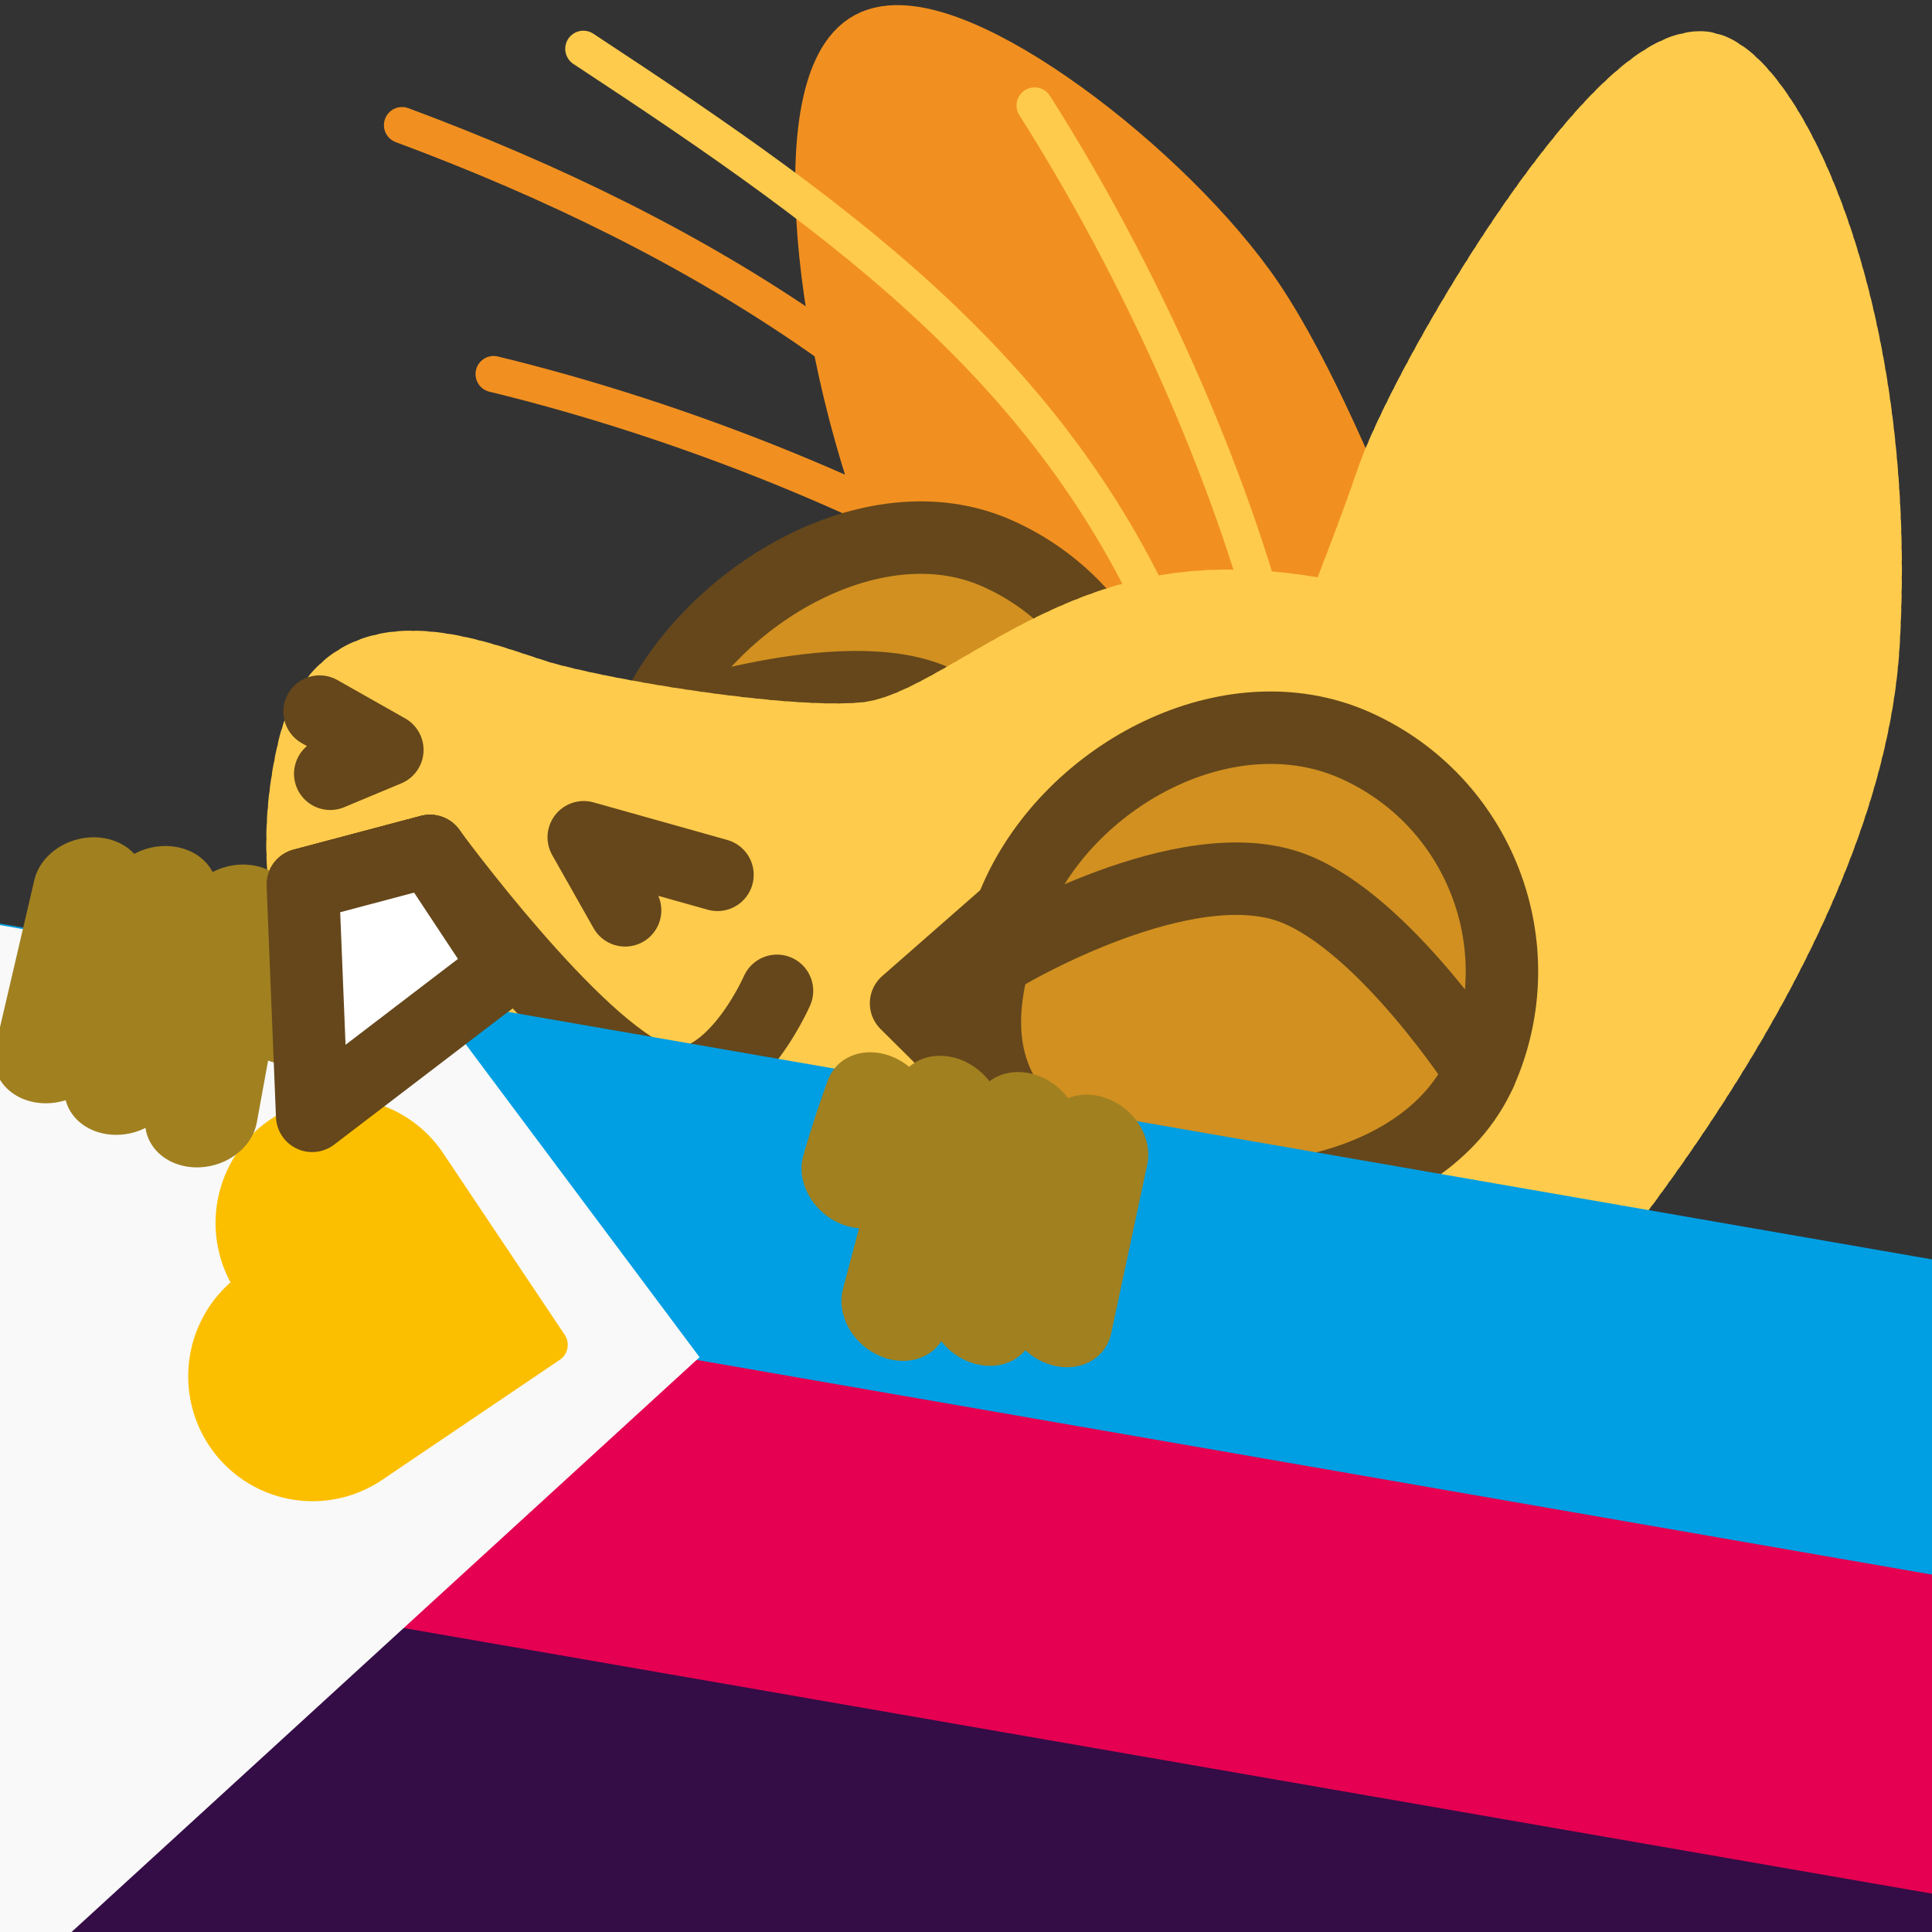 <?xml version="1.0" encoding="UTF-8" standalone="no"?>
<!-- Created with Inkscape (http://www.inkscape.org/) -->

<svg
   version="1.1"
   id="svg824"
   width="1706.667"
   height="1706.667"
   viewBox="0 0 1706.667 1706.667"
   sodipodi:docname="ying_pride_polyam.svg"
   inkscape:version="1.1 (c68e22c387, 2021-05-23)"
   inkscape:export-filename="D:\Pictures\yingmotes\ying_lurk.png"
   inkscape:export-xdpi="72"
   inkscape:export-ydpi="72"
   xmlns:inkscape="http://www.inkscape.org/namespaces/inkscape"
   xmlns:sodipodi="http://sodipodi.sourceforge.net/DTD/sodipodi-0.dtd"
   xmlns="http://www.w3.org/2000/svg"
   xmlns:svg="http://www.w3.org/2000/svg">
  <rect x="0" y="0" width="1706.667" height="1706.667" fill="#333333" stroke="none"/>
  <defs
     id="defs828">
    <inkscape:path-effect
       effect="envelope"
       id="path-effect16456"
       is_visible="true"
       lpeversion="1"
       yy="true"
       xx="true"
       bendpath1="m -1666.784,-537.155 1242.921,25.053"
       bendpath2="M -423.863,-512.101 V 823.911"
       bendpath3="M -1667.97,823.911 H -423.863"
       bendpath4="M -1667.97,-512.101 V 823.911"
       bendpath1-nodetypes="cc" />
    <inkscape:path-effect
       effect="transform_2pts"
       start="-1667.97,155.905"
       end="-423.863,155.905"
       id="path-effect16454"
       is_visible="true"
       lpeversion="1"
       first_knot="1"
       last_knot="2"
       helper_size="3"
       stretch="1"
       offset="0"
       elastic="false"
       from_original_width="true"
       flip_vertical="false"
       flip_horizontal="false"
       lock_length="false"
       lock_angle="false" />
    <inkscape:path-effect
       effect="lattice2"
       gridpoint0="-1667.97,-512.101"
       gridpoint1="-423.863,-512.101"
       gridpoint2="-1667.97,823.911"
       gridpoint3="-423.863,823.911"
       gridpoint4="-1356.943,-512.101"
       gridpoint5="-734.89,-512.101"
       gridpoint6="-1356.943,823.911"
       gridpoint7="-734.89,823.911"
       gridpoint8x9="-1045.916,-512.101"
       gridpoint10x11="-1045.916,823.911"
       gridpoint12="-1667.97,-178.098"
       gridpoint13="-423.863,-178.098"
       gridpoint14="-1667.97,489.908"
       gridpoint15="-423.863,489.908"
       gridpoint16="-1356.943,-178.098"
       gridpoint17="-734.89,-178.098"
       gridpoint18="-1356.943,489.908"
       gridpoint19="-734.89,489.908"
       gridpoint20x21="-1045.916,-178.098"
       gridpoint22x23="-1045.916,489.908"
       gridpoint24x26="-1667.97,155.905"
       gridpoint25x27="-423.863,155.905"
       gridpoint28x30="-1356.943,155.905"
       gridpoint29x31="-734.89,155.905"
       gridpoint32x33x34x35="-1045.916,155.905"
       id="path-effect2916"
       is_visible="true"
       lpeversion="1"
       horizontal_mirror="false"
       vertical_mirror="false"
       perimetral="true"
       live_update="true" />
  </defs>
  <sodipodi:namedview
     id="namedview826"
     pagecolor="#ffffff"
     bordercolor="#666666"
     borderopacity="1.0"
     inkscape:pageshadow="2"
     inkscape:pageopacity="0.0"
     inkscape:pagecheckerboard="0"
     showgrid="false"
     inkscape:zoom="0.32026964"
     inkscape:cx="192.02569"
     inkscape:cy="1372.2812"
     inkscape:window-width="1353"
     inkscape:window-height="991"
     inkscape:window-x="549"
     inkscape:window-y="0"
     inkscape:window-maximized="0"
     inkscape:current-layer="g1486" />
  <g
     id="layer1"
     inkscape:label="Ying"
     style="display:inline"
     inkscape:groupmode="layer">
    <g
       id="g12988"
       inkscape:label="head"
       transform="rotate(23.971,348.842,1442.837)"
       inkscape:groupmode="layer">
      <g
         id="g1057"
         inkscape:label="ying"
         transform="translate(98.495,-107.175)">
        <path
           style="display:none;fill:#123456;stroke:#123456;stroke-width:64;stroke-linecap:round;stroke-linejoin:round;-inkscape-stroke:none;paint-order:fill markers stroke;stop-color:#000000"
           d="m 995.317,440.188 c 118.098,91.354 266.502,143.095 344.819,286.444 -34.673,-5.525 -57.088,9.274 -67.246,44.396 105.395,13.003 124.937,136.973 183.179,210.921 l -88.093,46.416 c 84.938,26.715 126.798,83.909 163.442,144.793 l -450.961,202.92 c -39.13,-27.999 -63.611,-199.966 -31.717,-234.371 0,0 -5.044,-19.662 -72.696,21.974 -74.197,-237.623 -1.837,-461.207 19.273,-723.492 z"
           id="path3091"
           sodipodi:nodetypes="cccccccccc"
           inkscape:label="mane" />
        <path
           style="display:inline;fill:none;fill-opacity:1;stroke:#f19020;stroke-width:32;stroke-linecap:round;stroke-linejoin:round;stroke-miterlimit:4;stroke-dasharray:none;stroke-dashoffset:0;stroke-opacity:1;paint-order:fill markers stroke;stop-color:#000000"
           d="M -121.871,498.145 C 47.741,467.187 244.159,459.751 403.333,482.276"
           id="path6280-0-6"
           sodipodi:nodetypes="cc"
           inkscape:label="eyelash left small"
           inkscape:transform-center-x="245.38549"
           inkscape:transform-center-y="-81.939857" />
        <path
           style="display:inline;fill:none;fill-opacity:1;stroke:#f19020;stroke-width:32;stroke-linecap:round;stroke-linejoin:round;stroke-miterlimit:4;stroke-dasharray:none;stroke-dashoffset:0;stroke-opacity:1;paint-order:fill markers stroke;stop-color:#000000"
           d="m -285.162,330.061 c 284.394,-17.696 551.047,19.776 783.296,164.236"
           id="path6280-3"
           sodipodi:nodetypes="cc"
           inkscape:label="eyelash left big"
           inkscape:transform-center-x="309.88345"
           inkscape:transform-center-y="-210.71201" />
        <path
           style="opacity:1;fill:#f19020;fill-opacity:1;stroke:#f19020;stroke-width:64;stroke-linecap:round;stroke-miterlimit:4;stroke-dasharray:none;stroke-dashoffset:0;stroke-opacity:1;paint-order:fill markers stroke;stop-color:#000000"
           d="m 571.336,696.148 c 0,0 -159.297,-77.703 -291.64,-203.705 C 134.106,353.829 23.983,152.186 66.222,98.15 108.461,44.115 328.606,92.43 451.545,163.543 574.485,234.655 781.567,463.556 781.567,463.556 Z"
           id="path1640"
           inkscape:label="left ear"
           sodipodi:nodetypes="cssscc"
           inkscape:transform-center-x="103.02693"
           inkscape:transform-center-y="-270.67386" />
        <g
           id="g12997"
           inkscape:label="left eye"
           style="fill:#d19020;fill-opacity:1"
           transform="translate(-225.142,-368.038)">
          <path
             id="path1915-9"
             style="display:inline;fill:#d19020;fill-opacity:1;stroke:#65471b;stroke-width:64;stroke-linecap:round;stroke-linejoin:round;paint-order:fill markers stroke;stop-color:#000000"
             inkscape:label="lefteye"
             d="m 792.618,1048.728 c 10e-6,120.717 -155.86,218.577 -276.577,218.577 -120.717,0 -160.577,-55.86 -160.577,-176.577 0,-120.717 97.86,-260.577 218.577,-260.577 120.717,0 218.577,97.86 218.577,218.577 z"
             sodipodi:nodetypes="sssss" />
          <path
             style="display:inline;fill:#d19020;fill-opacity:1;stroke:#65471b;stroke-width:64;stroke-linecap:round;stroke-linejoin:round;stroke-miterlimit:4;stroke-dasharray:none;stroke-opacity:1;paint-order:fill markers stroke;stop-color:#000000"
             d="m 369.095,1083.862 c 0,0 130.003,-120.623 216.087,-111.781 86.084,8.843 211.296,92.105 211.296,92.105"
             id="path2890-4" />
        </g>
        <path
           id="path1148"
           style="display:inline;opacity:1;fill:#ffcb4c;stroke:#ffcb4c;stroke-width:64;stroke-linecap:round;stroke-linejoin:round;stroke-miterlimit:4;stroke-dasharray:6.4, 6.4;stroke-dashoffset:0;stroke-opacity:1;paint-order:fill markers stroke;stop-color:#000000"
           inkscape:label="head"
           d="m 1073.912,785.52 c 0,0 -0.108,-10.821 -0.951,-28.418 -0.422,-8.799 -1.026,-19.291 -1.895,-30.973 -0.869,-11.681 -2,-24.552 -3.473,-38.105 -1.473,-13.553 -3.289,-27.788 -5.523,-42.201 -2.235,-14.413 -4.889,-29.005 -8.043,-43.268 -1.577,-7.131 -3.279,-14.182 -5.115,-21.086 -1.836,-6.904 -3.807,-13.662 -5.922,-20.213 -2.115,-6.551 -4.373,-12.892 -6.787,-18.963 -2.414,-6.071 -4.983,-11.87 -7.715,-17.334 -2.732,-5.464 -5.935,-10.786 -9.539,-15.961 -3.604,-5.175 -7.611,-10.205 -11.949,-15.084 -4.338,-4.879 -9.007,-9.609 -13.94,-14.186 -4.932,-4.576 -10.126,-8.999 -15.514,-13.266 -5.387,-4.266 -10.967,-8.375 -16.67,-12.324 -5.703,-3.949 -11.53,-7.738 -17.41,-11.363 -11.761,-7.251 -23.737,-13.847 -35.371,-19.76 -11.634,-5.913 -22.926,-11.142 -33.32,-15.66 -10.395,-4.519 -19.891,-8.326 -27.934,-11.395 -16.085,-6.137 -26.354,-9.318 -26.354,-9.318 -106.831,-15.988 -232.175,6.969 -312.625,60.014 -101.267,66.77 -136.887,176.629 -198.707,211.955 -61.82,35.325 -225.2,77.273 -280.396,83.897 -55.196,6.623 -183.25,6.625 -161.172,123.641 22.078,117.016 112.599,282.605 377.541,247.279 264.942,-35.326 313.515,-44.157 536.508,-88.314 22.897,-4.534 53.848,-18.32 86.828,-36.947 l 213.871,-11.428 -92.926,-75.256 c 5.358,-4.84 10.6,-9.718 15.633,-14.637 l 142.076,-2.375 -84.881,-69.668 c 3.481,-6.554 6.481,-13.021 8.627,-19.307 1.052,-3.082 2.033,-6.627 3.047,-9.977 z" />
        <path
           style="display:none;fill:#123456;stroke:#123456;stroke-width:64;stroke-linecap:round;stroke-linejoin:round;-inkscape-stroke:none;paint-order:fill markers stroke;stop-color:#000000"
           d="m 619.922,382.288 c -117.016,27.598 -258.318,172.212 -258.318,172.212 -1.661,-83.046 -11.333,-166.82 112.6,-238.448 -124.695,-7.457 -249.288,-15.117 -408.452,46.365 0,0 303.226,-263.622 490.142,-280.397 172.212,-15.455 264.942,37.533 264.942,37.533 -0.192,-45.683 -31.458,-88.259 -90.522,-128.055 0,0 295.852,97.145 333.385,194.291 37.533,97.145 28.702,167.796 28.702,167.796 l -243.752,34.923 c 0,0 -111.711,-33.819 -228.727,-6.221 z"
           id="path1637"
           sodipodi:nodetypes="zcccsccsccz"
           inkscape:label="top hair" />
        <path
           id="path13483"
           style="display:inline;opacity:1;fill:#ffcb4c;stroke:#ffcb4c;stroke-width:64;stroke-linecap:round;stroke-linejoin:round;stroke-miterlimit:4;stroke-dasharray:6.4, 6.4;stroke-dashoffset:0;stroke-opacity:1;paint-order:fill markers stroke;stop-color:#000000"
           inkscape:label="right ear"
           d="m 742.542,-182.676 c -73.165,31.054 -109.431,355.915 -100.997,445.814 7.509,80.042 14.227,286.722 16.08,345.314 0,0 10.695,-1.083 27.9,-1.719 8.602,-0.318 18.831,-0.523 30.165,-0.425 11.334,0.098 23.771,0.5 36.79,1.397 13.019,0.897 26.621,2.29 40.28,4.37 6.829,1.04 13.673,2.251 20.466,3.658 6.793,1.407 13.534,3.009 20.16,4.832 6.626,1.822 13.135,3.864 19.463,6.15 6.328,2.286 12.474,4.815 18.374,7.612 5.899,2.797 11.553,5.861 16.893,9.216 5.34,3.356 10.367,7.003 15.017,10.965 4.65,3.962 9.28,8.297 13.874,12.942 4.594,4.645 9.15,9.6 13.656,14.804 4.506,5.204 8.961,10.655 13.348,16.293 4.388,5.638 8.709,11.463 12.947,17.411 8.476,11.897 16.62,24.291 24.309,36.686 7.688,12.395 14.921,24.789 21.573,36.689 6.651,11.9 12.721,23.306 18.085,33.72 5.363,10.414 10.019,19.836 13.845,27.771 7.652,15.869 11.979,25.788 11.979,25.788 43.243,-146.035 112.661,-444.338 33.563,-653.397 C 972.018,-63.011 789.988,-202.814 742.542,-182.676 Z"
           inkscape:transform-center-x="-115.29745"
           inkscape:transform-center-y="-282.1348" />
        <g
           id="g13003"
           inkscape:label="face"
           transform="translate(-225.142,-368.038)">
          <path
             style="opacity:1;fill:none;fill-opacity:1;stroke:#65471b;stroke-width:64;stroke-linecap:round;stroke-linejoin:round;stroke-miterlimit:4;stroke-dasharray:none;stroke-dashoffset:0;stroke-opacity:1;paint-order:fill markers stroke;stop-color:#000000"
             d="m 83.898,1201.07 68.443,6.623 -37.533,39.741"
             id="path2163"
             inkscape:label="left nostril" />
          <path
             style="opacity:1;fill:none;fill-opacity:1;stroke:#65471b;stroke-width:64;stroke-linecap:round;stroke-linejoin:round;stroke-miterlimit:4;stroke-dasharray:none;stroke-dashoffset:0;stroke-opacity:1;paint-order:fill markers stroke;stop-color:#000000"
             d="m 401.828,1251.85 -59.612,-44.157 121.432,-17.663"
             id="path2198"
             inkscape:label="right nostril" />
          <path
             style="opacity:1;fill:none;fill-opacity:1;stroke:#65471b;stroke-width:64;stroke-linecap:round;stroke-linejoin:round;stroke-miterlimit:4;stroke-dasharray:none;stroke-dashoffset:0;stroke-opacity:1;paint-order:fill markers stroke;stop-color:#000000"
             d="m 132.471,1346.787 90.522,-72.859 c 0,0 188.855,108.531 264.913,103.461 66.235,-4.416 65.411,-115.09 65.411,-115.09"
             id="path2200"
             sodipodi:nodetypes="ccsc"
             inkscape:label="mouf" />
          <path
             style="opacity:1;fill:#ffffff;fill-opacity:1;stroke:#65471b;stroke-width:64;stroke-linecap:round;stroke-linejoin:round;stroke-miterlimit:4;stroke-dasharray:none;stroke-dashoffset:0;stroke-opacity:1;paint-order:fill markers stroke;stop-color:#000000"
             d="m 222.993,1530.039 -90.522,-183.251 90.522,-72.859 103.769,66.235 z"
             id="path2202"
             sodipodi:nodetypes="ccccc"
             inkscape:label="toof" />
        </g>
        <g
           id="g12993"
           inkscape:label="right eye"
           transform="translate(-225.142,-368.038)">
          <path
             style="opacity:1;fill:#65471b;fill-opacity:1;stroke:#65471b;stroke-width:64;stroke-linecap:round;stroke-linejoin:round;stroke-miterlimit:4;stroke-dasharray:none;stroke-dashoffset:0;stroke-opacity:1;paint-order:fill markers stroke;stop-color:#000000"
             d="m 661.976,1226.049 53.367,-115.501 86.531,168.711 z"
             id="path7852"
             inkscape:label="eyenub"
             sodipodi:nodetypes="cccc" />
          <path
             id="path1915"
             style="opacity:1;fill:#d19020;fill-opacity:1;stroke:#65471b;stroke-width:64;stroke-linecap:round;stroke-linejoin:round;paint-order:fill markers stroke;stop-color:#000000"
             inkscape:label="righteye"
             d="m 1150.289,1075.222 c 0,120.717 -151.86,218.577 -272.577,218.577 -120.717,0 -164.577,-71.86 -164.577,-192.577 -2e-5,-120.717 97.86,-244.577 218.577,-244.577 120.717,-2e-5 218.577,97.86 218.577,218.577 z"
             sodipodi:nodetypes="sssss" />
          <path
             style="display:inline;fill:#d19020;fill-opacity:1;stroke:#65471b;stroke-width:64;stroke-linecap:round;stroke-linejoin:round;stroke-miterlimit:4;stroke-dasharray:none;stroke-opacity:1;paint-order:fill markers stroke;stop-color:#000000"
             d="m 724.846,1150.007 c 0,0 106.659,-150.511 208.208,-155.793 86.42,-4.495 217.235,81.008 217.235,81.008"
             id="path2890"
             sodipodi:nodetypes="csc" />
        </g>
        <path
           style="opacity:1;fill:none;fill-opacity:1;stroke:#ffcb4c;stroke-width:32;stroke-linecap:round;stroke-linejoin:round;stroke-miterlimit:4;stroke-dasharray:none;stroke-dashoffset:0;stroke-opacity:1;paint-order:fill markers stroke;stop-color:#000000"
           d="M -166.215,203.391 C 114.94,249.703 344.909,297.32 538.998,490.031"
           id="path6280"
           sodipodi:nodetypes="cc"
           inkscape:label="eyelash right big"
           inkscape:transform-center-x="267.61085"
           inkscape:transform-center-y="-229.36148" />
        <path
           style="display:inline;fill:none;fill-opacity:1;stroke:#ffcb4c;stroke-width:32;stroke-linecap:round;stroke-linejoin:round;stroke-miterlimit:4;stroke-dasharray:none;stroke-dashoffset:0;stroke-opacity:1;paint-order:fill markers stroke;stop-color:#000000"
           d="M 218.42,87.199 C 362.065,182.554 508.703,313.446 607.73,440.085"
           id="path6280-0"
           sodipodi:nodetypes="cc"
           inkscape:label="eyelash right small"
           inkscape:transform-center-x="102.87503"
           inkscape:transform-center-y="-203.97091" />
      </g>
      <g
         id="g1486"
         transform="matrix(0.817,0.142,-0.142,0.817,956.023,1221.125)"
         style="stroke-width:1.206">
        <rect
           style="fill:#009fe3;fill-opacity:1;stroke:none;stroke-width:77.202;stroke-linecap:round;stroke-linejoin:round;paint-order:fill markers stroke;stop-color:#000000"
           id="rect969"
           width="2905.528"
           height="348.84"
           x="-1706.941"
           y="-592.082"
           transform="rotate(-23.971)" />
        <rect
           style="fill:#e50051;fill-opacity:1;stroke:none;stroke-width:77.202;stroke-linecap:round;stroke-linejoin:round;paint-order:fill markers stroke;stop-color:#000000"
           id="rect887"
           width="2905.528"
           height="348.84"
           x="-1706.941"
           y="-261.242"
           transform="rotate(-23.971)" />
        <rect
           style="fill:#340c46;fill-opacity:1;stroke:none;stroke-width:77.202;stroke-linecap:round;stroke-linejoin:round;paint-order:fill markers stroke;stop-color:#000000"
           id="rect971"
           width="2905.528"
           height="422.517"
           x="-1706.941"
           y="73.598"
           transform="rotate(-23.971)" />
        <path
           style="fill:#f9f9f9;fill-opacity:1;stroke:none;stroke-width:77.202;stroke-linecap:round;stroke-linejoin:round;paint-order:fill markers stroke;stop-color:#000000"
           d="M -1445.736,-3.426 -1014.898,-193.018 -569.773,-36.217 -799.754,906.978 -1034.337,1016.233 Z"
           id="path1719" />
        <path
           id="path1823"
           style="fill:#fcbf00;fill-opacity:1;stroke:#fcbf00;stroke-width:38.601;stroke-linecap:round;stroke-linejoin:round;stroke-miterlimit:4;stroke-dasharray:none;stroke-opacity:1;paint-order:fill markers stroke;stop-color:#000000"
           d="m -1072.631,15.002 a 113.808,113.249 56.146 0 0 62.371,148.34 113.808,113.249 56.146 0 0 5.063,1.634 l -0.157,0.386 0.116,0.047 a 113.808,113.249 56.146 0 0 -0.712,1.421 113.808,113.249 56.146 0 0 62.372,148.34 113.808,113.249 56.146 0 0 147.781,-61.813 113.808,113.249 56.146 0 0 0.557,-1.485 l 0.04,0.016 85.409,-210.153 -210.152,-86.526 -0.054,0.132 a 113.808,113.249 56.146 0 0 -4.852,-2.152 113.808,113.249 56.146 0 0 -147.781,61.813 z" />
      </g>
      <g
         id="g15878"
         transform="matrix(0.913,-0.309,-0.309,-0.913,-215.718,2680.506)"
         style="display:inline">
        <g
           id="g15876"
           inkscape:label="hand"
           transform="matrix(-0.215,-1.026,-1.142,0.087,2510.734,1773.398)"
           style="display:inline;fill:none;fill-opacity:1;stroke:#888800;stroke-width:0.917;stroke-opacity:1">
          <path
             style="fill:none;fill-opacity:1;stroke:#a18020;stroke-width:88.011;stroke-linecap:round;stroke-linejoin:round;stroke-miterlimit:4;stroke-dasharray:none;stroke-opacity:1;paint-order:fill markers stroke;stop-color:#000000"
             d="m 305.21,1421.103 c 0,0 -28.97,3.388 -66.939,10.601"
             id="path15868"
             sodipodi:nodetypes="cc" />
          <path
             style="fill:none;fill-opacity:1;stroke:#a18020;stroke-width:88.011;stroke-linecap:round;stroke-linejoin:round;stroke-miterlimit:4;stroke-dasharray:none;stroke-opacity:1;paint-order:fill markers stroke;stop-color:#000000"
             d="M 408.357,1468.041 224.743,1487.85"
             id="path15870"
             sodipodi:nodetypes="cc" />
          <path
             style="fill:none;fill-opacity:1;stroke:#a18020;stroke-width:88.011;stroke-linecap:round;stroke-linejoin:round;stroke-miterlimit:4;stroke-dasharray:none;stroke-opacity:1;paint-order:fill markers stroke;stop-color:#000000"
             d="M 220.07,1552.131 391.988,1538.113"
             id="path15872"
             sodipodi:nodetypes="cc" />
          <path
             style="fill:none;fill-opacity:1;stroke:#a18020;stroke-width:88.011;stroke-linecap:round;stroke-linejoin:round;stroke-miterlimit:4;stroke-dasharray:none;stroke-opacity:1;paint-order:fill markers stroke;stop-color:#000000"
             d="m 223.072,1609.531 151.853,-9.668"
             id="path15874"
             sodipodi:nodetypes="cc" />
        </g>
      </g>
      <path
         style="display:inline;fill:#ffffff;fill-opacity:1;stroke:#65471b;stroke-width:64;stroke-linecap:round;stroke-linejoin:round;stroke-miterlimit:4;stroke-dasharray:none;stroke-dashoffset:0;stroke-opacity:1;paint-order:fill markers stroke;stop-color:#000000"
         d="M 96.346,1054.825 5.824,871.574 96.346,798.715 200.115,864.95 Z"
         id="path2202-8"
         sodipodi:nodetypes="ccccc"
         inkscape:label="toof" />
      <g
         id="g8388"
         transform="matrix(-0.961,0.068,-0.068,-0.961,1454.06,2375.148)"
         style="display:inline">
        <g
           id="g8386"
           inkscape:label="hand"
           transform="matrix(-0.215,-1.026,-1.142,0.087,2510.734,1773.398)"
           style="display:inline;fill:none;fill-opacity:1;stroke:#888800;stroke-width:0.917;stroke-opacity:1">
          <path
             style="fill:none;fill-opacity:1;stroke:#a18020;stroke-width:88.011;stroke-linecap:round;stroke-linejoin:round;stroke-miterlimit:4;stroke-dasharray:none;stroke-opacity:1;paint-order:fill markers stroke;stop-color:#000000"
             d="m 305.21,1421.103 c 0,0 -28.97,3.388 -66.939,10.601"
             id="path8376"
             sodipodi:nodetypes="cc" />
          <path
             style="fill:none;fill-opacity:1;stroke:#a18020;stroke-width:88.011;stroke-linecap:round;stroke-linejoin:round;stroke-miterlimit:4;stroke-dasharray:none;stroke-opacity:1;paint-order:fill markers stroke;stop-color:#000000"
             d="M 408.357,1468.041 224.743,1487.85"
             id="path8378"
             sodipodi:nodetypes="cc" />
          <path
             style="fill:none;fill-opacity:1;stroke:#a18020;stroke-width:88.011;stroke-linecap:round;stroke-linejoin:round;stroke-miterlimit:4;stroke-dasharray:none;stroke-opacity:1;paint-order:fill markers stroke;stop-color:#000000"
             d="M 220.07,1552.131 391.988,1538.113"
             id="path8380"
             sodipodi:nodetypes="cc" />
          <path
             style="fill:none;fill-opacity:1;stroke:#a18020;stroke-width:88.011;stroke-linecap:round;stroke-linejoin:round;stroke-miterlimit:4;stroke-dasharray:none;stroke-opacity:1;paint-order:fill markers stroke;stop-color:#000000"
             d="m 223.072,1609.531 151.853,-9.668"
             id="path8382"
             sodipodi:nodetypes="cc" />
        </g>
      </g>
    </g>
  </g>
</svg>
